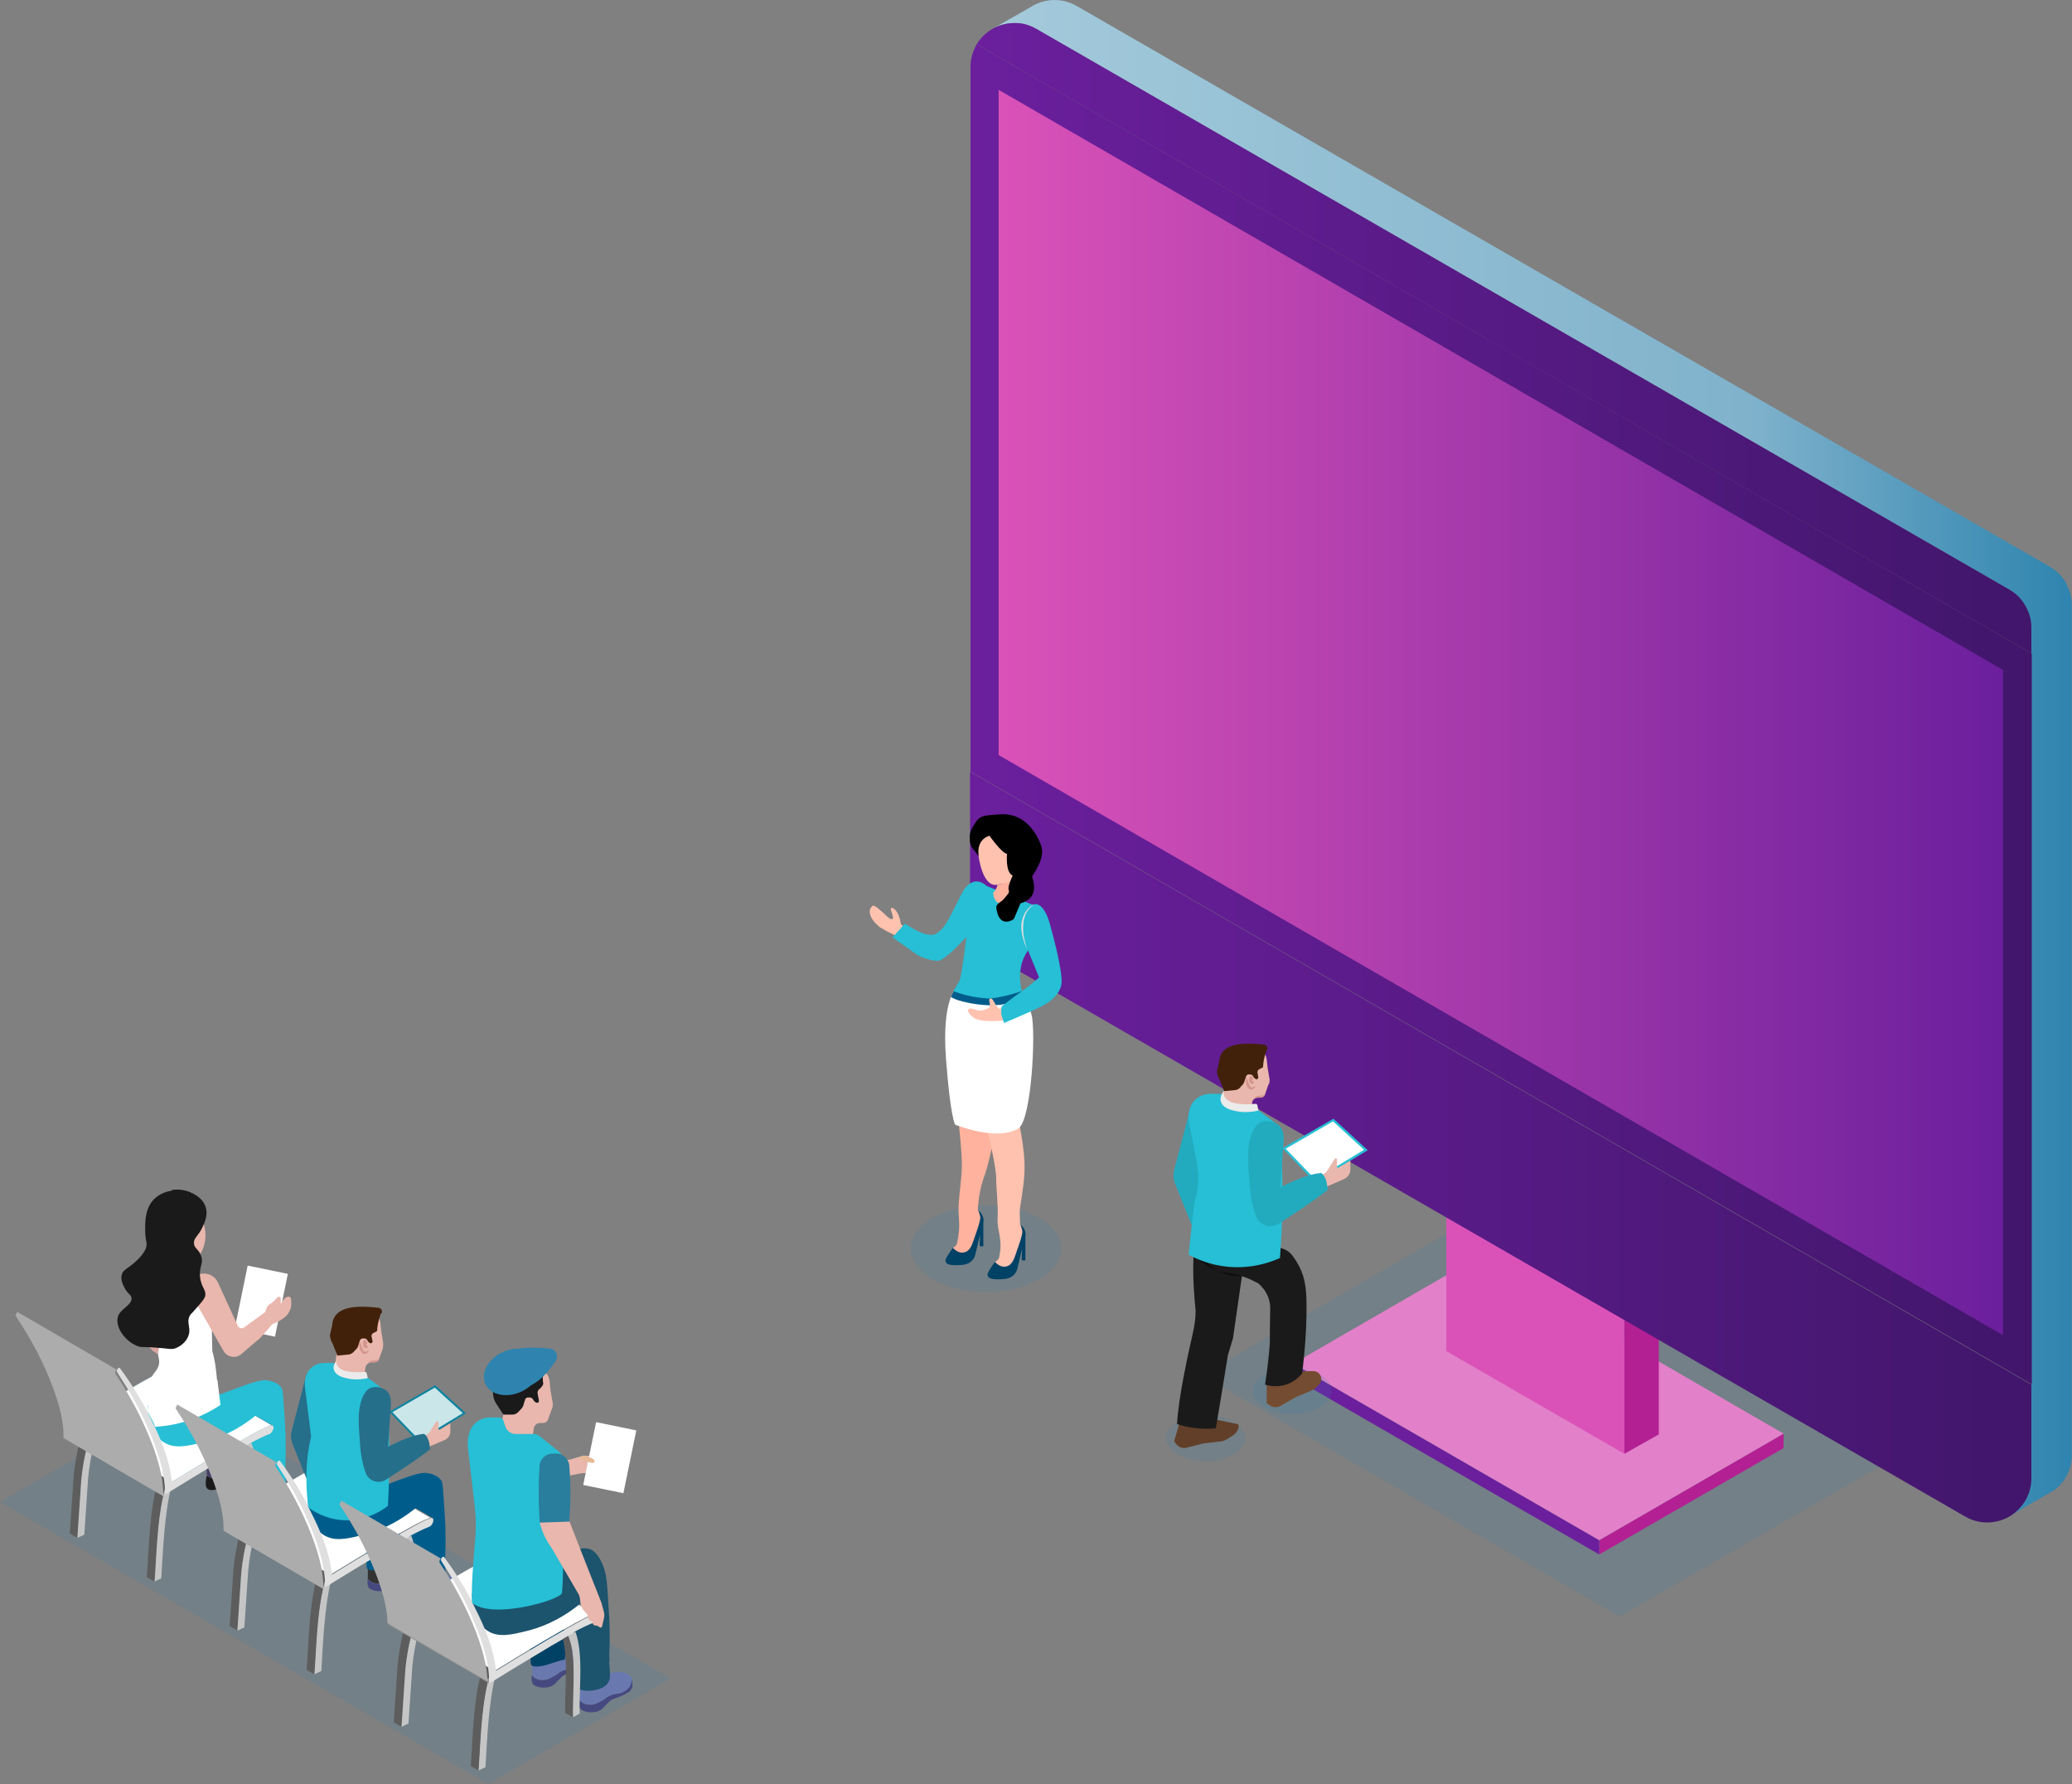 <?xml version="1.0" encoding="UTF-8"?>
<svg xmlns="http://www.w3.org/2000/svg" xmlns:xlink="http://www.w3.org/1999/xlink" viewBox="0 0 101.5 87.37">
  <rect x="0" y="0" width="101.5" height="87.37" fill="#808080" stroke="none"/>
  <defs>
    <style>
      .cls-1 {
        fill: #22abbf;
      }

      .cls-2 {
        fill: url(#linear-gradient-2);
      }

      .cls-3, .cls-4, .cls-5 {
        fill: #fff;
      }

      .cls-6 {
        fill: #c5c5c5;
      }

      .cls-7 {
        fill: #256f8b;
      }

      .cls-8 {
        fill: #d9a69f;
      }

      .cls-4, .cls-9, .cls-10, .cls-11, .cls-12, .cls-13, .cls-14, .cls-15 {
        fill-rule: evenodd;
      }

      .cls-5 {
        clip-rule: evenodd;
      }

      .cls-16 {
        fill: #b32094;
      }

      .cls-17 {
        isolation: isolate;
      }

      .cls-18 {
        fill: #6979b0;
      }

      .cls-19 {
        opacity: .49;
      }

      .cls-19, .cls-20 {
        mix-blend-mode: multiply;
      }

      .cls-9, .cls-21 {
        fill: #005d8b;
      }

      .cls-10, .cls-22 {
        fill: #004166;
      }

      .cls-23 {
        fill: #613f29;
      }

      .cls-24 {
        fill: #333;
      }

      .cls-25 {
        clip-path: url(#clippath-1);
      }

      .cls-26 {
        fill: #e4cd67;
      }

      .cls-27 {
        fill: #929292;
      }

      .cls-28 {
        fill: #297d9d;
      }

      .cls-29 {
        fill: #42210b;
      }

      .cls-30 {
        fill: #6b1f9d;
      }

      .cls-11 {
        fill: #ffc2af;
      }

      .cls-31 {
        fill: #1491bc;
      }

      .cls-32 {
        fill: #e9b7ad;
      }

      .cls-33 {
        fill: #46497f;
      }

      .cls-34 {
        fill: #0e849f;
      }

      .cls-35 {
        fill: #e5ba95;
      }

      .cls-36 {
        fill: #cbe6e9;
      }

      .cls-37 {
        fill: #1c536d;
      }

      .cls-38 {
        fill: #473f65;
      }

      .cls-39 {
        fill: url(#linear-gradient-5);
      }

      .cls-40, .cls-15 {
        fill: #26bfd5;
      }

      .cls-41 {
        fill: #5d5d5d;
      }

      .cls-42 {
        clip-path: url(#clippath);
      }

      .cls-20 {
        opacity: .15;
      }

      .cls-20, .cls-43 {
        fill: #2e84af;
      }

      .cls-44 {
        fill: #ebebeb;
      }

      .cls-12 {
        fill: #ffb29d;
      }

      .cls-45 {
        fill: #da52b8;
      }

      .cls-46 {
        fill: #e280c9;
      }

      .cls-47 {
        fill: #744c31;
      }

      .cls-48 {
        fill: url(#linear-gradient-3);
      }

      .cls-49 {
        fill: #1a1a1a;
      }

      .cls-50 {
        fill: url(#linear-gradient);
      }

      .cls-13, .cls-51 {
        fill: #dfdfdf;
      }

      .cls-52 {
        fill: #acacac;
      }

      .cls-53 {
        fill: url(#linear-gradient-4);
      }

      .cls-54 {
        fill: #d4958d;
      }
    </style>
    <clipPath id="clippath">
      <path class="cls-31" d="M8.47,66.96l4.9,2.85s-.04-.01-.07,0c-.04,0-.07,.02-.1,.03-.03,.01-.06,.02-.09,.03-.06,.02-.11,.05-.16,.07-.11,.05-.21,.11-.32,.16-.21,.11-.42,.23-.63,.35-.15,.08-.3,.17-.44,.25-.27,.16-.54,.31-.81,.47-.78,.46-1.55,.93-2.33,1.41l-4.9-2.85c.78-.48,1.55-.95,2.33-1.41,.27-.16,.54-.32,.81-.47,.15-.09,.3-.17,.44-.25,.21-.12,.42-.23,.63-.35,.11-.06,.21-.11,.32-.16,.05-.03,.11-.05,.16-.07,.03-.01,.06-.02,.09-.03,.03-.01,.06-.02,.1-.03,.03,0,.05,0,.07,0Z"/>
    </clipPath>
    <linearGradient id="linear-gradient" x1="-673.81" y1="37.14" x2="-621" y2="37.14" gradientTransform="translate(722.5)" gradientUnits="userSpaceOnUse">
      <stop offset="0" stop-color="#a4cadb"/>
      <stop offset=".62" stop-color="#84b5cd"/>
      <stop offset=".7" stop-color="#80b2cc"/>
      <stop offset="1" stop-color="#2e84af"/>
    </linearGradient>
    <linearGradient id="linear-gradient-2" x1="47.52" y1="56.17" x2="99.51" y2="56.17" gradientUnits="userSpaceOnUse">
      <stop offset="0" stop-color="#6b1f9d"/>
      <stop offset="1" stop-color="#41166b"/>
    </linearGradient>
    <linearGradient id="linear-gradient-3" y1="34.98" y2="34.98" xlink:href="#linear-gradient-2"/>
    <linearGradient id="linear-gradient-4" x1="48.92" y1="34.89" x2="98.12" y2="34.89" gradientUnits="userSpaceOnUse">
      <stop offset="0" stop-color="#da52b8"/>
      <stop offset="1" stop-color="#6b1f9d"/>
    </linearGradient>
    <linearGradient id="linear-gradient-5" x1="47.84" y1="16.57" y2="16.57" xlink:href="#linear-gradient-2"/>
    <clipPath id="clippath-1">
      <path class="cls-5" d="M49.96,48.32c-.98,.4-2.1,.44-3.09,.04,0,0-.75,.55-.53,3.48,.22,2.92,.45,3.24,.45,3.24,0,0,2.06,.84,3.1,.18,.65-.41,.86-4.78,.64-5.57-.16-.57-.56-1.37-.56-1.37h0Z"/>
    </clipPath>
  </defs>
  <g class="cls-17">
    <g id="Calque_2" data-name="Calque 2">
      <g id="Layer_20" data-name="Layer 20">
        <g id="people_sit" data-name="people sit">
          <polygon class="cls-20" points="23.91 87.37 0 73.56 8.95 68.4 32.86 82.2 23.91 87.37"/>
          <g>
            <rect class="cls-3" x="11.8" y="62.15" width="2.01" height="3.14" transform="translate(13.07 -1.27) rotate(11.6)"/>
            <g class="cls-17">
              <path class="cls-41" d="M4.89,68.5c-.04,.06-.08,.11-.13,.17-.04,.05-.08,.11-.11,.17-.04,.06-.07,.11-.1,.17-.03,.06-.07,.12-.1,.18,0,0,0,.02-.01,.03-.03,.05-.06,.11-.08,.17-.03,.07-.07,.14-.1,.21-.04,.08-.07,.16-.1,.25-.04,.1-.07,.2-.11,.3-.04,.12-.08,.25-.12,.38-.05,.17-.09,.35-.13,.53-.06,.28-.11,.57-.15,.87-.01,.11-.03,.23-.04,.34l-.19,2.83,.38,.22,.19-2.83c.01-.12,.03-.23,.04-.34,.04-.3,.09-.59,.15-.87,.04-.18,.08-.36,.13-.53,.04-.13,.08-.26,.12-.38,.03-.1,.07-.2,.11-.3,.03-.08,.07-.17,.1-.25,.03-.07,.06-.14,.1-.21,.03-.06,.05-.11,.08-.17,0,0,0-.02,.01-.03,.03-.06,.07-.12,.1-.18,.03-.05,.06-.1,.09-.15v-.73c-.04,.05-.08,.1-.13,.15Z"/>
              <path class="cls-6" d="M5.01,69.08c-.07,.11-.14,.23-.21,.36-.42,.8-.7,1.83-.82,3.05l-.19,2.83,.34-.16,.19-2.81c.11-1.08,.34-1.99,.69-2.69v-.57Z"/>
            </g>
            <path class="cls-49" d="M10.13,72.28c.29,.15,.56,.25,.77,.19,.32-.1,.6-.25,.85-.47,.04-.04,.07-.09,.07-.14,0-.11-.09-.17-.25-.21,.32-.11,.6-.15,.83-.07,.05,.02,.09,.05,.11,.09,.11,.23-.17,.43-.44,.62-.39,.29-.9,.49-1.46,.65-.38,.1-.5-.01-.53-.21,0-.06,0-.12,0-.19l.04-.25Z"/>
            <path class="cls-6" d="M7.56,77.46l.34-.16c.08-1.21,.14-3.2,.52-4.6l-.25-.14c-.49,1.56-.52,3.41-.62,4.9Z"/>
            <path class="cls-41" d="M7.19,77.24l.38,.22c.12-1.55,.12-3.49,.67-5.1l-.42-.09c-.52,1.58-.51,3.44-.63,4.97Z"/>
            <path class="cls-41" d="M11.57,69.79s.04,.02,.05,.03c-.02-.01-.04-.02-.05-.03Z"/>
            <path class="cls-38" d="M10.14,69.82h1.49c.13,.73,.28,1.27,.17,2.21-.51,.08-1.03,.39-1.5,.33-.09,0-.17-.07-.17-.16-.06-.86-.06-1.67,.01-2.38Z"/>
            <g class="cls-17">
              <g class="cls-17">
                <path class="cls-31" d="M8.47,66.96l4.9,2.85s-.04-.01-.07,0c-.04,0-.07,.02-.1,.03-.03,.01-.06,.02-.09,.03-.06,.02-.11,.05-.16,.07-.11,.05-.21,.11-.32,.16-.21,.11-.42,.23-.63,.35-.15,.08-.3,.17-.44,.25-.27,.16-.54,.31-.81,.47-.78,.46-1.55,.93-2.33,1.41l-4.9-2.85c.78-.48,1.55-.95,2.33-1.41,.27-.16,.54-.32,.81-.47,.15-.09,.3-.17,.44-.25,.21-.12,.42-.23,.63-.35,.11-.06,.21-.11,.32-.16,.05-.03,.11-.05,.16-.07,.03-.01,.06-.02,.09-.03,.03-.01,.06-.02,.1-.03,.03,0,.05,0,.07,0Z"/>
                <g class="cls-42">
                  <path class="cls-3" d="M5.85,68.32c.27-.16,.54-.32,.81-.47,.15-.09,.3-.17,.44-.25,.21-.12,.42-.23,.63-.35,.11-.06,.21-.11,.32-.16,.05-.03,.11-.05,.16-.07,0,0,0,0,0,0,.03-.01,.06-.02,.08-.03,.02,0,.04-.01,.05-.02,.01,0,.03,0,.05-.01,0,0,0,0,0,0,0,0,0,0,.01,0,0,0,0,0,.01,0,0,0,0,0,.01,0,0,0,0,0,0,0,0,0,0,0,0,0,0,0,0,0,0,0,0,0,0,0,0,0l4.9,2.85s0,0,0,0c0,0,0,0,0,0,0,0,0,0,0,0,0,0,0,0,0,0,0,0,0,0-.01,0,0,0,0,0-.01,0,0,0,0,0-.01,0,0,0,0,0,0,0-.02,0-.03,0-.05,.01-.02,0-.04,.01-.05,.02-.03,.01-.06,.02-.08,.03,0,0,0,0,0,0-.06,.02-.11,.05-.16,.07-.11,.05-.21,.11-.32,.16-.21,.11-.42,.23-.63,.35-.15,.08-.3,.17-.44,.25-.27,.16-.54,.31-.81,.47-.78,.46-1.55,.93-2.33,1.41l-4.9-2.85c.78-.48,1.55-.95,2.33-1.41Z"/>
                </g>
              </g>
              <path class="cls-52" d="M.82,64.31s0-.02,0-.03c0,0,0,0,0,0,0,0,0,0,0-.01,0,0,0,0,0,0,0,0,0,0,0,0,0,0,0,0,0,0,0,0,0,0,0,0,0,0,0,0,0,0,0,0,0,0,0,0,0,0,0,0,0,0,0,0,0,0,0,0,0,0,0,0,0,0,0,0,0,0,0,0,0,0,0,0,0,0,0,0,0,0,0,0,0,0,0,0,0,0,0,0,0,0,0,0,0,0,0,0,0,0,0,0,0,0,0,0,0,0,0,0,0,0,0,0,0,0,0,0,0,0,0,0,0,0,0,0,0,0,0,0,0,0,0,0,0,0,0,0,0,0,0,0,0,0,.02-.01,.02-.02,0,0,0,0,.01,0,0,0,0,0,0,0,0,0,0,0,0,0,0,0,0,0,0,0,0,0,0,0,0,0,0,0,0,0,0,0,0,0,0,0,0,0,0,0,0,0,0,0,0,0,0,0,0,0,0,0,0,0,0,0,0,0,0,0,0,0,0,0,0,0,0,0,0,0,0,0,0,0,0,0,0,0,0,0,0,0,0,0,0,0,0,0,0,0,0,0l4.9,2.85s0,0-.01,0c0,0,0,0,0,0,0,0,0,0-.01,0,0,0,0,0,0,0,0,0,0,0-.01,0,0,0,0,0,0,0,0,0,0,0-.01,0,0,0-.02,.01-.02,.02,0,0-.01,0-.02,.02,0,0,0,.01-.01,.02,0,0,0,0,0,0,0,0,0,.01-.01,.02,0,0,0,0,0,0,0,0,0,.01,0,.02,0,0,0,0,0,0,0,0,0,.01,0,.02,0,0,0,0,0,0,0,0,0,0,0,.01,0,0,0,.02,0,.03,0,0,0,0,0,0,0,0,0,.02,0,.02,.28,.4,.53,.83,.78,1.27,.25,.44,.48,.9,.69,1.37,.21,.47,.41,.97,.57,1.49,.08,.26,.15,.53,.21,.81,.05,.28,.09,.57,.1,.87v.19s-4.89-2.85-4.89-2.85v-.19c0-.3-.05-.59-.1-.87-.05-.28-.13-.55-.21-.81-.16-.52-.36-1.01-.57-1.49-.21-.47-.44-.93-.69-1.37-.25-.44-.51-.86-.78-1.27,0,0,0-.01,0-.02,0,0,0,0,0,0Z"/>
              <path class="cls-51" d="M5.8,67s.06-.02,.07,0c.29,.39,.57,.8,.83,1.23,.26,.43,.51,.87,.74,1.33,.23,.46,.44,.95,.62,1.47,.09,.26,.17,.53,.24,.82,.05,.23,.09,.47,.12,.73,.78-.48,1.55-.95,2.33-1.41,.27-.16,.54-.32,.81-.47,.15-.09,.3-.17,.44-.25,.21-.12,.42-.23,.63-.35,.11-.06,.21-.11,.32-.16,.05-.03,.11-.05,.16-.07,.03-.01,.06-.02,.09-.03,.03-.01,.06-.02,.1-.03,.09-.02,.14,.07,.11,.19-.02,.1-.09,.19-.17,.23-.02,0-.03,.02-.05,.02-.02,0-.04,0-.06,.02-.02,0-.04,.02-.07,.03-.05,.02-.1,.04-.15,.07-.1,.05-.2,.1-.3,.15-.2,.11-.41,.22-.62,.34-.15,.08-.29,.17-.44,.25-.27,.15-.54,.31-.8,.47-.83,.49-1.66,1-2.49,1.51l-.18,.1v-.19c0-.3-.05-.59-.1-.87-.05-.28-.13-.55-.21-.81-.16-.52-.36-1.01-.57-1.49-.21-.47-.44-.93-.69-1.37-.25-.44-.51-.86-.78-1.27-.02-.03,0-.1,.03-.15,.01-.02,.03-.03,.04-.03Z"/>
            </g>
            <g>
              <path class="cls-18" d="M15.02,73.29c-.08,.17-.23,.26-.3,.3-.27,.17-.43,.07-.77,.24-.15,.08-.11,.09-.32,.21-.21,.12-.36,.19-.55,.2-.08,0-.26,0-.43-.11-.05-.04-.1-.08-.13-.12,0,0,0,0,0-.01v-.7c.03-.12,.17-.18,.28-.11,.03,.02,.06,.05,.09,.09,.12,.13,.26,.2,.41,.2,.25-.03,.41-.24,.52-.58,.02-.08,.09-.16,.17-.19,.21-.09,.45-.1,.72-.04,.14,.03,.27,.11,.34,.24,.01,.02,.02,.05,.03,.07,0,.1,0,.21-.06,.31Z"/>
              <path class="cls-33" d="M15.11,73.25c0,.17-.1,.32-.24,.4-.22,.14-.54,.25-.7,.31-.07,.02-.13,.06-.19,.11-.08,.08-.2,.2-.29,.3-.11,.13-.26,.2-.43,.23-.25,.03-.47,0-.67-.12-.09-.11-.12-.27-.09-.47,.03,.04,.08,.08,.13,.12,.17,.12,.35,.11,.43,.11,.2,0,.34-.08,.55-.2,.21-.11,.17-.13,.32-.21,.34-.18,.5-.07,.77-.24,.07-.04,.22-.13,.3-.3,.05-.1,.07-.21,.06-.31,.03,.08,.04,.17,.03,.27Z"/>
            </g>
            <path class="cls-40" d="M13.99,72.12c-.04-.7,.03-.42,0-1.68,0-.13,0-.24-.01-.36-.02-.52-.04-.66-.07-1.14-.05-.87-.08-.91-.12-.97-.21-.3-.6-.35-.7-.37-.18-.02-.35,0-.83,.15-.7,.23-1.5,.58-1.9,.66-.16,.03-.33,.05-.33,.05-.22,.02-.33,0-1.11,.1,0,0-.32,.04-1.67,.26,0,.05,0,.21,.02,.43,.15,.3,.42,.83,.6,1.27,.04,.04,.09,.07,.13,.1,.55,.36,1.18,.2,1.92,.02,.59-.14,1.56-.47,2.61-1.32l.62,.36,.2,.12c.12,.09,0,.36-.14,.43-.33,.13-.61,.27-.91,.43-.29,.16-.02,.68-.04,1.03-.03,.57-.07,1.12-.12,1.66,.15,.08,.54,.27,1.03,.2,.17-.03,.53-.08,.73-.35,.18-.25,.1-.5,.07-1.08Z"/>
            <g>
              <path class="cls-6" d="M12.32,70.66l-.36,.21c.14,.31,.24,.73,.25,1.27l-.02,2.72,.34-.19c-.06-.94,.21-2.87-.21-4Z"/>
              <path class="cls-41" d="M11.94,70.87l-.25,.15c.29,1.12,.07,2.81,.12,3.62l.38,.22c-.06-.91,.22-2.91-.24-3.99Z"/>
            </g>
            <g>
              <path class="cls-8" d="M7.13,65.04c-.01,.06-.11,.69,.33,1.09,.33,.3,.92,.43,1.12,.18,.18-.23-.06-.68-.08-.73-.46-.18-.91-.36-1.37-.54Z"/>
              <path class="cls-26" d="M10.51,66.98c-.33,.08-.67,.13-1,.13-.02,0-.05,0-.07,0-.47,0-.94-.1-1.38-.27,.01-.02,.02-.04,.03-.06,.03-.05,.04-.11,.05-.17,0-.06,0-.11,0-.17,.34,.14,.79,.26,1.31,.27,.33,0,.67-.03,.99-.12,.01,.07,.02,.14,.04,.21l.04,.17Z"/>
              <path class="cls-32" d="M9.85,59.63c.07,.14,.29,.58,.19,1.17-.11,.63-.51,1-.63,1.09-.34-.32-.69-.65-1.03-.97,.1-.41,.21-.82,.31-1.23l1.15-.06Z"/>
              <path class="cls-3" d="M10.63,67.58c-.02-.24-.05-.5-.09-.79-.04-.23-.09-.44-.14-.63l-.04-1.86-.99-1.32-1.7,1.13c.4,1.05,.37,1.49,.24,1.7-.03,.06-.15,.21-.16,.43-.02,.2,.05,.28,.05,.45,0,.27-.17,.46-.25,.56-.18,.23-.34,.68-.29,1.58-.03,.22,0,.36,.05,.46,.04,.1,.09,.15,.17,.31,.06,.11,.1,.21,.12,.28,.43-.03,1.01-.1,1.66-.32,.66-.22,1.17-.51,1.54-.75-.05-.41-.1-.82-.15-1.23Z"/>
              <path class="cls-32" d="M9.57,63.75l1.38,2.41c.18,.32,.61,.39,.88,.15,.37-.32,.8-.69,.84-.71,.07-.04,.66-.74,.66-.74,.24-.1,.45-.21,.61-.34,.25-.2,.37-.52,.32-.84v-.07c-.02-.06-.06-.1-.12-.11-.13,0-.26,.13-.39,.35v-.24c.02-.09-.1-.14-.16-.07l-.21,.22-.16,.11c-.1,.06-.16,.16-.19,.27l-.03,.11-1.04,.76c-.11,.08-.26,.04-.31-.08l-.98-2.13c-.14-.3-.47-.47-.79-.42l-.93,.16,.63,1.18Z"/>
              <path class="cls-49" d="M8.43,58.31c-.14,.02-.61,.1-.94,.48-.37,.43-.38,1-.38,1.45,0,.58,.14,.63,.03,.91-.17,.41-.66,.78-.81,.89-.18,.13-.29,.19-.35,.34-.1,.25,.04,.54,.11,.67,.17,.34,.32,.33,.35,.51,.05,.36-.57,.54-.67,.94-.14,.54,.44,1.28,1.05,1.45,.12,.04,.07,0,.69,.04,.78,.05,.87,.12,1.09,.04,.26-.1,.56-.34,.65-.67,.1-.37-.13-.6,.05-.93,.05-.09,.06-.06,.27-.31,.28-.32,.42-.47,.47-.61,.1-.33-.18-.42-.24-.97-.06-.53,.19-.64,.05-1.04-.12-.34-.34-.35-.35-.62-.01-.26,.2-.33,.4-.74,.1-.21,.31-.62,.17-1.04-.14-.43-.57-.63-.73-.7-.07-.03-.44-.2-.93-.12Z"/>
            </g>
          </g>
          <g>
            <g>
              <g class="cls-17">
                <path class="cls-41" d="M12.72,73.04c-.04,.06-.08,.11-.13,.17-.04,.05-.08,.11-.11,.17-.04,.06-.07,.11-.1,.17-.03,.06-.07,.12-.1,.18,0,0,0,.02-.01,.03-.03,.05-.06,.11-.08,.17-.03,.07-.07,.14-.1,.21-.04,.08-.07,.16-.1,.25-.04,.1-.07,.2-.11,.3-.04,.12-.08,.25-.12,.38-.05,.17-.09,.35-.13,.53-.06,.28-.11,.57-.15,.87-.01,.11-.03,.23-.04,.34l-.19,2.83,.38,.22,.19-2.83c.01-.12,.03-.23,.04-.34,.04-.3,.09-.59,.15-.87,.04-.18,.08-.36,.13-.53,.04-.13,.08-.26,.12-.38,.03-.1,.07-.2,.11-.3,.03-.08,.07-.17,.1-.25,.03-.07,.06-.14,.1-.21,.03-.06,.05-.11,.08-.17,0,0,0-.02,.01-.03,.03-.06,.07-.12,.1-.18,.03-.05,.06-.1,.09-.15v-.73c-.04,.05-.08,.1-.13,.15Z"/>
                <path class="cls-6" d="M12.85,73.62c-.07,.11-.14,.23-.21,.36-.42,.8-.7,1.83-.82,3.05l-.19,2.83,.34-.16,.19-2.81c.11-1.08,.34-1.99,.69-2.69v-.57Z"/>
              </g>
              <path class="cls-6" d="M15.4,82l.34-.16c.08-1.21,.14-3.2,.52-4.6l-.25-.14c-.49,1.56-.52,3.41-.62,4.9Z"/>
              <path class="cls-41" d="M15.02,81.78l.38,.22c.12-1.55,.12-3.49,.67-5.1l-.42-.09c-.52,1.58-.51,3.44-.63,4.97Z"/>
              <path class="cls-41" d="M19.41,74.33s.04,.02,.05,.03c-.02-.01-.04-.02-.05-.03Z"/>
              <g>
                <path class="cls-24" d="M20.52,76.61c-.08,.17-.23,.26-.3,.3-.27,.17-.43,.07-.77,.24-.15,.08-.11,.09-.32,.21-.21,.12-.36,.19-.55,.2-.08,0-.26,0-.43-.11-.05-.04-.1-.08-.13-.12,0,0,0,0,0-.01v-.7c.03-.12,.17-.18,.28-.11,.03,.02,.06,.05,.09,.09,.12,.13,.26,.2,.41,.2,.25-.03,.41-.24,.52-.58,.02-.08,.09-.16,.17-.19,.21-.09,.45-.1,.72-.04,.14,.03,.27,.11,.34,.24,.01,.02,.02,.05,.03,.07,0,.1,0,.21-.06,.31Z"/>
                <path class="cls-33" d="M20.62,76.57c0,.17-.1,.32-.24,.4-.22,.14-.54,.25-.7,.31-.07,.02-.13,.06-.19,.11-.08,.08-.2,.2-.29,.3-.11,.13-.26,.2-.43,.23-.25,.03-.47,0-.67-.12-.09-.11-.12-.27-.09-.47,.03,.04,.08,.08,.13,.12,.17,.12,.35,.11,.43,.11,.2,0,.34-.08,.55-.2,.21-.11,.17-.13,.32-.21,.34-.18,.5-.07,.77-.24,.07-.04,.22-.13,.3-.3,.05-.1,.07-.21,.06-.31,.03,.08,.04,.17,.03,.27Z"/>
              </g>
              <path class="cls-21" d="M17.97,74.36h1.49c.13,.73,.28,1.27,.17,2.21-.51,.08-1.03,.39-1.5,.33-.09,0-.17-.07-.17-.16-.06-.86-.06-1.67,.01-2.38Z"/>
              <g class="cls-17">
                <path class="cls-3" d="M11.35,74.27c.39-.24,.78-.48,1.16-.71s.78-.47,1.16-.7c.27-.16,.54-.32,.81-.47,.15-.09,.3-.17,.44-.25,.21-.12,.42-.23,.63-.35,.11-.06,.21-.11,.32-.16,.05-.03,.11-.05,.16-.07h0s.01,0,.02,0c0,0,.01,0,.02,0,.01,0,.03-.01,.04-.02,.02,0,.03-.01,.05-.02,0,0,0,0,0,0,.01,0,.03,0,.05-.01,0,0,0,0,0,0,0,0,0,0,.01,0,0,0,0,0,.01,0,0,0,0,0,0,0,0,0,0,0,0,0,0,0,0,0,0,0,0,0,0,0,0,0,0,0,0,0,0,0,0,0,0,0,0,0,0,0,0,0,0,0l4.9,2.85s-.02,0-.03-.01c0,0,0,0,0,0-.01,0-.02,0-.04,0-.02,0-.03,0-.05,.01-.02,0-.04,.01-.05,.02-.02,0-.03,.01-.04,.02,0,0-.01,0-.02,0,0,0-.02,0-.03,.01-.06,.02-.11,.05-.16,.07-.11,.05-.21,.11-.32,.16-.21,.11-.42,.23-.63,.35-.15,.08-.3,.17-.44,.25-.27,.16-.54,.31-.81,.47-.78,.46-1.55,.93-2.33,1.41l-4.9-2.85h0Z"/>
                <path class="cls-52" d="M8.66,68.85s0-.02,0-.03c0,0,0,0,0,0,0,0,0,0,0-.01,0,0,0,0,0,0,0,0,0,0,0,0,0,0,0,0,0,0,0,0,0,0,0,0,0,0,0,0,0,0,0,0,0,0,0,0,0,0,0,0,0,0,0,0,0,0,0,0,0,0,0,0,0,0,0,0,0,0,0,0,0,0,0,0,0,0,0,0,0,0,0,0,0,0,0,0,0,0,0,0,0,0,0,0,0,0,0,0,0,0,0,0,0,0,0,0,0,0,0,0,0,0,0,0,0,0,0,0,0,0,0,0,0,0,0,0,0,0,0,0,0,0,0,0,0,0,0,0,0,0,0,0,0,0,.02-.01,.02-.02,0,0,0,0,.01,0,0,0,0,0,0,0,0,0,0,0,0,0,0,0,0,0,0,0,0,0,0,0,0,0,0,0,0,0,0,0,0,0,0,0,0,0,0,0,0,0,0,0,0,0,0,0,0,0,0,0,0,0,0,0,0,0,0,0,0,0,0,0,0,0,0,0,0,0,0,0,0,0,0,0,0,0,0,0,0,0,0,0,0,0,0,0,0,0,0,0l4.9,2.85s0,0,0,0h0s0,0-.01,0c0,0,0,0,0,0,0,0,0,0-.01,0,0,0,0,0,0,0,0,0,0,0-.01,0,0,0,0,0,0,0,0,0,0,0-.01,0,0,0-.02,.01-.02,.02,0,0-.01,0-.02,.02,0,0,0,.01-.01,.02,0,0,0,0,0,0,0,0,0,.01-.01,.02,0,0,0,0,0,0,0,0,0,.01,0,.02,0,0,0,0,0,0,0,0,0,.01,0,.02,0,0,0,0,0,0,0,0,0,0,0,.01,0,0,0,.02,0,.03,0,0,0,0,0,0,0,0,0,.02,0,.02,.28,.4,.53,.83,.78,1.27,.25,.44,.48,.9,.69,1.37,.21,.47,.41,.97,.57,1.49,.08,.26,.15,.53,.21,.81,.05,.28,.09,.57,.1,.87v.19s-4.89-2.85-4.89-2.85v-.19c0-.3-.05-.59-.1-.87-.05-.28-.13-.55-.21-.81-.16-.52-.36-1.01-.57-1.49-.21-.47-.44-.93-.69-1.37-.25-.44-.51-.86-.78-1.27,0,0,0-.01,0-.02,0,0,0,0,0,0Z"/>
                <path class="cls-51" d="M13.64,71.54s.06-.02,.07,0c.29,.39,.57,.8,.83,1.23,.26,.43,.51,.87,.74,1.33,.23,.46,.44,.95,.62,1.47,.09,.26,.17,.53,.24,.82,.05,.23,.09,.47,.12,.73,.78-.48,1.55-.95,2.33-1.41,.27-.16,.54-.32,.81-.47,.15-.09,.3-.17,.44-.25,.21-.12,.42-.23,.63-.35,.11-.06,.21-.11,.32-.16,.05-.03,.11-.05,.16-.07,.03-.01,.06-.02,.09-.03,.03-.01,.06-.02,.1-.03,.09-.02,.14,.07,.11,.19-.02,.1-.09,.19-.17,.23-.02,0-.03,.02-.05,.02-.02,0-.04,0-.06,.02-.02,0-.04,.02-.07,.03-.05,.02-.1,.04-.15,.07-.1,.05-.2,.1-.3,.15-.2,.11-.41,.22-.62,.34-.15,.08-.29,.17-.44,.25-.27,.15-.54,.31-.8,.47-.83,.49-1.66,1-2.49,1.51l-.18,.1v-.19c0-.3-.05-.59-.1-.87-.05-.28-.13-.55-.21-.81-.16-.52-.36-1.01-.57-1.49-.21-.47-.44-.93-.69-1.37-.25-.44-.51-.86-.78-1.27-.02-.03,0-.1,.03-.15,.01-.02,.03-.03,.04-.03Z"/>
              </g>
              <g>
                <path class="cls-18" d="M22.85,77.83c-.08,.17-.23,.26-.3,.3-.27,.17-.43,.07-.77,.24-.15,.08-.11,.09-.32,.21-.21,.12-.36,.19-.55,.2-.08,0-.26,0-.43-.11-.05-.04-.1-.08-.13-.12,0,0,0,0,0-.01v-.7c.03-.12,.17-.18,.28-.11,.03,.02,.06,.05,.09,.09,.12,.13,.26,.2,.41,.2,.25-.03,.41-.24,.52-.58,.02-.08,.09-.16,.17-.19,.21-.09,.45-.1,.72-.04,.14,.03,.27,.11,.34,.24,.01,.02,.02,.05,.03,.07,0,.1,0,.21-.06,.31Z"/>
                <path class="cls-33" d="M22.95,77.79c0,.17-.1,.32-.24,.4-.22,.14-.54,.25-.7,.31-.07,.02-.13,.06-.19,.11-.08,.08-.2,.2-.29,.3-.11,.13-.26,.2-.43,.23-.25,.03-.47,0-.67-.12-.09-.11-.12-.27-.09-.47,.03,.04,.08,.08,.13,.12,.17,.12,.35,.11,.43,.11,.2,0,.34-.08,.55-.2,.21-.11,.17-.13,.32-.21,.34-.18,.5-.07,.77-.24,.07-.04,.22-.13,.3-.3,.05-.1,.07-.21,.06-.31,.03,.08,.04,.17,.03,.27Z"/>
              </g>
              <path class="cls-21" d="M21.82,76.66c-.04-.7,.03-.42,0-1.68,0-.13,0-.24-.01-.36-.02-.52-.04-.66-.07-1.14-.05-.87-.08-.91-.12-.97-.21-.3-.6-.35-.7-.37-.18-.02-.35,0-.83,.15-.7,.23-1.5,.58-1.9,.66-.16,.03-.33,.05-.33,.05-.22,.02-.33,0-1.11,.1,0,0-.32,.04-1.67,.26,0,.05,0,.21,.02,.43,.15,.3,.42,.83,.6,1.27,.04,.04,.09,.07,.13,.1,.55,.36,1.18,.2,1.92,.02,.59-.14,1.56-.47,2.61-1.32l.62,.36,.2,.12c.12,.09,0,.36-.14,.43-.33,.13-.61,.27-.91,.43-.29,.16-.02,.68-.04,1.03-.03,.57-.07,1.12-.12,1.66,.15,.08,.54,.27,1.03,.2,.17-.03,.53-.08,.73-.35,.18-.25,.1-.5,.07-1.08Z"/>
              <g>
                <path class="cls-6" d="M20.15,75.2l-.36,.21c.14,.31,.24,.73,.25,1.27l-.02,2.72,.34-.19c-.06-.94,.21-2.87-.21-4Z"/>
                <path class="cls-41" d="M19.78,75.41l-.25,.15c.29,1.12,.07,2.81,.12,3.62l.38,.22c-.06-.91,.22-2.91-.24-3.99Z"/>
              </g>
            </g>
            <g>
              <path class="cls-7" d="M15.51,70.82l.73,2.22c-.09,.27-.35,.43-.79,.45l-1.12-2.77c-.08-.21-.1-.44-.04-.65l.7-2.68c.08-.29,.47-.54,.74-.43l.59,.25-.83,3.04c-.05,.19-.05,.4,.01,.58Z"/>
              <path class="cls-40" d="M19,73.75c.04-.68,.07-1.38,.07-2.11,.01-1.22-.03-2.38-.11-3.46l-.92-.69c-.07-.05-.16-.08-.25-.08h-.78c-.21,0-.4-.13-.46-.31l-.08-.22c-.03-.08-.11-.13-.2-.13h-.37c-.34,0-.65,.16-.82,.44-.12,.21-.17,.46-.14,.76l.3,2.4c-.12,.51-.22,1.15-.23,1.88-.01,.61,.03,1.15,.1,1.6,.24,.18,.84,.57,1.7,.62,1.17,.07,1.98-.54,2.19-.7Z"/>
              <g>
                <path class="cls-32" d="M18.76,66.03l-.19,.52v.02c-.04,.09-.13,.15-.23,.15h-.14c-.09,0-.16,.04-.22,.1-.04,.04-.07,.1-.08,.16l-.05,.33v.14c-.55,.05-1.04-.05-1.44-.34l.04-.45v-.12s.03-.14,.03-.14l.34-1.91,1.61-.13,.1,.14s.02,.03,.03,.05c.04,.07,.06,.14,.07,.21l.05,.46,.09,.54c.01,.09,0,.18-.02,.26Z"/>
                <path class="cls-54" d="M18.58,66.55v.02c-.04,.09-.13,.15-.23,.15h-.14c-.09,0-.16,.04-.22,.1,.02-.05,.05-.09,.1-.13,.11-.08,.22-.03,.36-.08,.04-.01,.08-.03,.12-.06Z"/>
                <path class="cls-29" d="M18.67,64.31c-.13,.3-.19,.66-.2,.88l-.19,.1c-.06,.03-.09,.1-.08,.16l.05,.24v.03s-.05,.08-.09,.07h0c-.06-.02-.11-.06-.14-.11l-.03-.05c-.03-.05-.09-.08-.16-.08h-.06c-.06,0-.12,.04-.14,.1l-.09,.28s-.03,.08-.06,.11l-.16,.17c-.07,.08-.18,.13-.28,.13l-.51,.05-.23-.57h0c-.08-.13-.13-.28-.14-.43l.11-.47c.04-.82,.86-1.04,2.28-.87,.12,.01,.2,.15,.15,.26Z"/>
                <g>
                  <path class="cls-54" d="M17.63,65.69c.03,.08,.05,.15,.07,.22,.02,.07,.05,.13,.08,.19,.02,.03,.03,.06,.05,.08,0,0,.01,.01,.02,.02,0,0,.02,0,.03,0,.02,0,.06,0,.09-.02,.03-.01,.06-.04,.1-.06,0,.04-.03,.08-.05,.11-.03,.03-.06,.06-.11,.08-.03,0-.05,.01-.08,0-.03,0-.06-.02-.08-.04-.04-.04-.06-.07-.08-.11-.04-.07-.06-.16-.07-.24,0-.08,0-.16,.04-.24Z"/>
                  <path class="cls-54" d="M17.84,65.64c-.07,.03-.06,.17-.06,.19,0,.03,0,.12,.08,.17,.01,0,.04,.03,.09,.03,0,0,.05,0,.06-.04,.01-.03-.01-.09-.04-.1-.01,0-.02,0-.03-.02,0,0,0-.02,0-.03,.01-.02,.04-.01,.05-.03,0-.02,0-.04-.02-.09-.02-.04-.02-.06-.04-.07-.02-.02-.06-.02-.08-.01Z"/>
                </g>
              </g>
              <g>
                <g>
                  <polygon class="cls-34" points="19.07 69.14 21.32 67.84 22.83 69.22 20.5 70.63 19.07 69.14"/>
                  <polygon class="cls-36" points="19.22 69.16 21.3 67.96 22.67 69.21 20.52 70.51 19.22 69.16"/>
                </g>
                <path class="cls-32" d="M20.73,70.37l.07-.03c.11-.05,.19-.13,.26-.23l.31-.49h0s.1-.03,.11,.03h0c0,.07,0,.15-.01,.22v.09s.03,.08,.07,.06l.52-.31v.4c0,.18-.11,.34-.27,.41l-.91,.39-.15-.54Z"/>
                <path class="cls-7" d="M20.77,70.22c.21,.14,.27,.43,.3,.76-.52,.41-1.3,.93-2.15,1.48-.37,.24-.86,.08-1.01-.33-.13-.36-.2-.73-.25-1.11-.06-.96-.23-1.97,.16-2.71l.1-.15c.19-.28,.61-.29,.91-.12,.18,.1,.29,.29,.31,.49h0c.01,.13,.02,.26,0,.39l-.13,1.93c.63-.31,1.24-.58,1.77-.63Z"/>
              </g>
              <path class="cls-44" d="M16.5,66.62c-.07,.2,.07,.38,.33,.5,.31,.09,.67,.1,1.05,.07,.04,0,.07,.02,.08,.06l.06,.24c-.46,.11-.89,.08-1.29-.06-.2-.08-.32-.19-.37-.33-.03-.08-.03-.16,0-.24,.03-.08,.07-.19,.14-.23Z"/>
            </g>
          </g>
          <g>
            <g>
              <g class="cls-17">
                <path class="cls-41" d="M20.76,77.75c-.04,.06-.08,.11-.13,.17-.04,.05-.08,.11-.11,.17-.04,.06-.07,.11-.1,.17-.03,.06-.07,.12-.1,.18,0,0,0,.02-.01,.03-.03,.05-.06,.11-.08,.17-.03,.07-.07,.14-.1,.21-.04,.08-.07,.16-.1,.25-.04,.1-.07,.2-.11,.3-.04,.12-.08,.25-.12,.38-.05,.17-.09,.35-.13,.53-.06,.28-.11,.57-.15,.87-.01,.11-.03,.23-.04,.34l-.19,2.83,.38,.22,.19-2.83c.01-.12,.03-.23,.04-.34,.04-.3,.09-.59,.15-.87,.04-.18,.08-.36,.13-.53,.04-.13,.08-.26,.12-.38,.03-.1,.07-.2,.11-.3,.03-.08,.07-.17,.1-.25,.03-.07,.06-.14,.1-.21,.03-.06,.05-.11,.08-.17,0,0,0-.02,.01-.03,.03-.06,.07-.12,.1-.18,.03-.05,.06-.1,.09-.15v-.73c-.04,.05-.08,.1-.13,.15Z"/>
                <path class="cls-6" d="M20.89,78.33c-.07,.11-.14,.23-.21,.36-.42,.8-.7,1.83-.82,3.05l-.19,2.83,.34-.16,.19-2.81c.11-1.08,.34-1.99,.69-2.69v-.57Z"/>
              </g>
              <path class="cls-6" d="M23.44,86.71l.34-.16c.08-1.21,.14-3.2,.52-4.6l-.25-.14c-.49,1.56-.52,3.41-.62,4.9Z"/>
              <path class="cls-41" d="M23.06,86.49l.38,.22c.12-1.55,.12-3.49,.67-5.1l-.42-.09c-.52,1.58-.51,3.44-.63,4.97Z"/>
              <path class="cls-41" d="M27.45,79.04s.04,.02,.05,.03c-.02-.01-.04-.02-.05-.03Z"/>
              <g>
                <path class="cls-18" d="M28.57,81.32c-.08,.17-.23,.26-.3,.3-.27,.17-.43,.07-.77,.24-.15,.08-.11,.09-.32,.21-.21,.12-.36,.19-.55,.2-.08,0-.26,0-.43-.11-.05-.04-.1-.08-.13-.12,0,0,0,0,0-.01v-.7c.03-.12,.17-.18,.28-.11,.03,.02,.06,.05,.09,.09,.12,.13,.26,.2,.41,.2,.25-.03,.41-.24,.52-.58,.02-.08,.09-.16,.17-.19,.21-.09,.45-.1,.72-.04,.14,.03,.27,.11,.34,.24,.01,.02,.02,.05,.03,.07,0,.1,0,.21-.06,.31Z"/>
                <path class="cls-33" d="M28.66,81.29c0,.17-.1,.32-.24,.4-.22,.14-.54,.25-.7,.31-.07,.02-.13,.06-.19,.11-.08,.08-.2,.2-.29,.3-.11,.13-.26,.2-.43,.23-.25,.03-.47,0-.67-.12-.09-.11-.12-.27-.09-.47,.03,.04,.08,.08,.13,.12,.17,.12,.35,.11,.43,.11,.2,0,.34-.08,.55-.2,.21-.11,.17-.13,.32-.21,.34-.18,.5-.07,.77-.24,.07-.04,.22-.13,.3-.3,.05-.1,.07-.21,.06-.31,.03,.08,.04,.17,.03,.27Z"/>
              </g>
              <path class="cls-22" d="M26.01,79.07h1.49c.13,.73,.28,1.27,.17,2.21-.51,.08-1.03,.39-1.5,.33-.09,0-.17-.07-.17-.16-.06-.86-.06-1.67,.01-2.38Z"/>
              <g class="cls-17">
                <path class="cls-3" d="M19.39,78.98c.39-.24,.78-.48,1.16-.71,.39-.24,.78-.47,1.16-.7,.27-.16,.54-.32,.81-.47,.15-.09,.3-.17,.44-.25,.21-.12,.42-.23,.63-.35,.11-.06,.21-.11,.32-.16,.05-.03,.11-.05,.16-.07,0,0,0,0,0,0,0,0,.02,0,.02,0,0,0,.01,0,.02,0,.01,0,.03-.01,.04-.02,.02,0,.03-.01,.05-.02,0,0,0,0,0,0,.01,0,.03,0,.05-.01,0,0,0,0,0,0,0,0,0,0,.01,0,0,0,0,0,.01,0,0,0,0,0,0,0,0,0,0,0,0,0,0,0,0,0,0,0,0,0,0,0,0,0,0,0,0,0,0,0,0,0,0,0,0,0,0,0,0,0,0,0l4.9,2.85s-.02,0-.03-.01c0,0,0,0,0,0-.01,0-.02,0-.04,0-.02,0-.03,0-.05,.01-.02,0-.04,.01-.05,.02-.02,0-.03,.01-.04,.02,0,0-.01,0-.02,0,0,0-.02,0-.03,.01-.06,.02-.11,.05-.16,.07-.11,.05-.21,.11-.32,.16-.21,.11-.42,.23-.63,.35-.15,.08-.3,.17-.44,.25-.27,.16-.54,.31-.81,.47-.78,.46-1.55,.93-2.33,1.41l-4.9-2.85h0Z"/>
                <polygon class="cls-27" points="23.95 82.43 19.06 79.59 19.06 79.39 23.95 82.24 23.95 82.43"/>
                <path class="cls-52" d="M16.7,73.56s0-.02,0-.03c0,0,0,0,0,0,0,0,0,0,0-.01,0,0,0,0,0,0,0,0,0,0,0,0,0,0,0,0,0,0,0,0,0,0,0,0,0,0,0,0,0,0,0,0,0,0,0,0,0,0,0,0,0,0,0,0,0,0,0,0,0,0,0,0,0,0,0,0,0,0,0,0,0,0,0,0,0,0,0,0,0,0,0,0,0,0,0,0,0,0,0,0,0,0,0,0,0,0,0,0,0,0,0,0,0,0,0,0,0,0,0,0,0,0,0,0,0,0,0,0,0,0,0,0,0,0,0,0,0,0,0,0,0,0,0,0,0,0,0,0,0,0,0,0,0,0,.02-.01,.02-.02,0,0,0,0,.01,0,0,0,0,0,0,0,0,0,0,0,0,0,0,0,0,0,0,0,0,0,0,0,0,0,0,0,0,0,0,0,0,0,0,0,0,0,0,0,0,0,0,0,0,0,0,0,0,0,0,0,0,0,0,0,0,0,0,0,0,0,0,0,0,0,0,0,0,0,0,0,0,0,0,0,0,0,0,0,0,0,0,0,0,0,0,0,0,0,0,0l4.9,2.85s0,0-.01,0c0,0,0,0,0,0,0,0,0,0-.01,0,0,0,0,0,0,0,0,0,0,0-.01,0,0,0,0,0,0,0,0,0,0,0-.01,0,0,0-.02,.01-.02,.02,0,0-.01,0-.02,.02,0,0,0,.01-.01,.02,0,0,0,0,0,0,0,0,0,.01-.01,.02,0,0,0,0,0,0,0,0,0,.01,0,.02,0,0,0,0,0,0,0,0,0,.01,0,.02,0,0,0,0,0,0,0,0,0,0,0,.01,0,0,0,.02,0,.03,0,0,0,0,0,0,0,0,0,.02,0,.02,.28,.4,.53,.83,.78,1.27,.25,.44,.48,.9,.69,1.37,.21,.47,.41,.97,.57,1.49,.08,.26,.15,.53,.21,.81,.05,.28,.09,.57,.1,.87l-4.9-2.85c0-.3-.04-.59-.1-.87-.05-.28-.13-.55-.21-.81-.16-.52-.36-1.01-.57-1.49-.21-.47-.44-.93-.69-1.37-.25-.44-.51-.86-.78-1.27,0,0,0-.01,0-.02,0,0,0,0,0,0Z"/>
                <path class="cls-51" d="M21.68,76.25s.06-.02,.07,0c.29,.39,.57,.8,.83,1.23,.26,.43,.51,.87,.74,1.33,.23,.46,.44,.95,.62,1.47,.09,.26,.17,.53,.24,.82,.05,.23,.09,.47,.12,.73,.78-.48,1.55-.95,2.33-1.41,.27-.16,.54-.32,.81-.47,.15-.09,.3-.17,.44-.25,.21-.12,.42-.23,.63-.35,.11-.06,.21-.11,.32-.16,.05-.03,.11-.05,.16-.07,.03-.01,.06-.02,.09-.03,.03-.01,.06-.02,.1-.03,.09-.02,.14,.07,.11,.19-.02,.1-.09,.19-.17,.23-.02,0-.03,.02-.05,.02-.02,0-.04,0-.06,.02-.02,0-.04,.02-.07,.03-.05,.02-.1,.04-.15,.07-.1,.05-.2,.1-.3,.15-.2,.11-.41,.22-.62,.34-.15,.08-.29,.17-.44,.25-.27,.15-.54,.31-.8,.47-.83,.49-1.66,1-2.49,1.51l-.18,.1v-.19c0-.3-.05-.59-.1-.87-.05-.28-.13-.55-.21-.81-.16-.52-.36-1.01-.57-1.49-.21-.47-.44-.93-.69-1.37-.25-.44-.51-.86-.78-1.27-.02-.03,0-.1,.03-.15,.01-.02,.03-.03,.04-.03Z"/>
              </g>
              <g>
                <path class="cls-18" d="M30.89,82.54c-.08,.17-.23,.26-.3,.3-.27,.17-.43,.07-.77,.24-.15,.08-.11,.09-.32,.21-.21,.12-.36,.19-.55,.2-.08,0-.26,0-.43-.11-.05-.04-.1-.08-.13-.12,0,0,0,0,0-.01v-.7c.03-.12,.17-.18,.28-.11,.03,.02,.06,.05,.09,.09,.12,.13,.26,.2,.41,.2,.25-.03,.41-.24,.52-.58,.02-.08,.09-.16,.17-.19,.21-.09,.45-.1,.72-.04,.14,.03,.27,.11,.34,.24,.01,.02,.02,.05,.03,.07,0,.1,0,.21-.06,.31Z"/>
                <path class="cls-33" d="M30.99,82.5c0,.17-.1,.32-.24,.4-.22,.14-.54,.25-.7,.31-.07,.02-.13,.06-.19,.11-.08,.08-.2,.2-.29,.3-.11,.13-.26,.2-.43,.23-.25,.03-.47,0-.67-.12-.09-.11-.12-.27-.09-.47,.03,.04,.08,.08,.13,.12,.17,.12,.35,.11,.43,.11,.2,0,.34-.08,.55-.2,.21-.11,.17-.13,.32-.21,.34-.18,.5-.07,.77-.24,.07-.04,.22-.13,.3-.3,.05-.1,.07-.21,.06-.31,.03,.08,.04,.17,.03,.27Z"/>
              </g>
              <path class="cls-37" d="M29.86,81.37c-.04-.7,.03-.42,0-1.68-.01-.5-.04-.83-.08-1.49-.05-.83-.09-1.15-.25-1.55-.24-.59-.5-.72-.58-.76-.28-.12-.57-.04-.72,0-.45,.13-.72,.43-.87,.57-.47,.46-1.12,.63-2.43,.97-1.45,.38-1.81,.63-1.81,.63,0,.05,0,.21,.02,.43,.15,.3,.42,.83,.6,1.27,.04,.04,.09,.07,.13,.1,.55,.36,1.18,.2,1.92,.02,.59-.14,1.56-.47,2.61-1.32l.62,.36,.2,.12c.12,.09,0,.36-.14,.43-.33,.13-.61,.27-.91,.43-.29,.16-.02,.68-.04,1.03-.03,.57-.07,1.12-.12,1.66,.15,.08,.54,.27,1.03,.2,.17-.03,.53-.08,.73-.35,.18-.25,.1-.5,.07-1.08Z"/>
              <g>
                <path class="cls-6" d="M28.19,79.91l-.36,.21c.14,.31,.24,.73,.25,1.27l-.02,2.72,.34-.19c-.06-.94,.21-2.87-.21-4Z"/>
                <path class="cls-41" d="M27.82,80.12l-.25,.15c.29,1.12,.07,2.81,.12,3.62l.38,.22c-.06-.91,.22-2.91-.24-3.99Z"/>
              </g>
            </g>
            <g>
              <g>
                <path class="cls-32" d="M29.73,71.94l-.14,.12s-.11,.06-.17,.06h-.1s-.08,.01-.12,.03c-.05,.03-.1,.05-.16,.05-.02,0-.04,0-.06,0l-.2-.04c-.11-.02-.23-.02-.34,0-.13,.03-.31,.06-.51,.1-.14,.03-.28,.06-.41,.08-.29,.06-.52,.1-.53,.1-.03,0-.39-.35-.56-.5-.05-.04-.08-.07-.08-.07l.08-.03,.69-.25c.07-.03,.15-.04,.22-.05h.14s.29-.04,.29-.04c0,0,.02,0,.03,0,.06,0,.11-.02,.16-.03l.4-.12h.04c.08-.04,.16-.05,.24-.06,.15,0,.31,.02,.46,.07l.56,.23c.06,.02,.1,.07,.11,.13v.03c.03,.07,0,.15-.05,.2Z"/>
                <path class="cls-32" d="M26.04,70.68l.11-.72c.02-.16,.16-.27,.31-.27h.15c.1,0,.2-.07,.23-.16l.21-.57c.03-.09,.04-.18,.02-.28l-.1-.57-.05-.49c-.01-.1-.05-.2-.1-.28l-.11-.15-1.71,.14-.39,2.18-.1,1.19h1.53Z"/>
                <path class="cls-40" d="M27.53,78.02c.13-1.6,.04-4.21-.06-6.85l-1.04-.84c-.08-.06-.18-.1-.28-.1h-.88c-.24,0-.45-.15-.52-.38l-.09-.27c-.03-.1-.12-.16-.23-.16h-.42c-.38,0-.73,.19-.92,.52-.14,.26-.2,.57-.17,.94l.34,2.93c.05,.47,.07,.95,.03,1.43-.11,1.3-.22,2.59-.16,3.26,1.01,.84,4.36-.16,4.39-.48Z"/>
                <path class="cls-32" d="M27.17,73.56l.73,.96,.88,2.25,.68,1.72,.12,.44c.03,.11,.03,.24,0,.35l-.09,.39s-.05,.06-.09,.04l-.11-.07s-.04-.02-.07-.03h-.08c-.06-.02-.11-.08-.12-.14v-.03s-.03-.05-.06-.05h-.02s-.06-.01-.07-.04l-.08-.22c-.02-.06-.05-.11-.1-.15l-.07-.08c-.11-.11-.17-.25-.19-.4l-.02-.19c-.01-.1-.04-.2-.1-.29l-1.29-2.21c-.27-.36-.46-.78-.58-1.23l.72-1.01Z"/>
                <path class="cls-28" d="M26.43,71.83c-.06,.83-.05,1.7,0,2.6,0,.05,0,.1,.02,.14l1.44-.05s0-.06,0-.09c.06-.78,.08-1.64,0-2.6,0-.35-.29-.64-.64-.64h-.18c-.35,0-.64,.29-.64,.64Z"/>
                <rect class="cls-24" x="27.89" y="74.51" width="0" height=".03" transform="translate(-4.56 1.87) rotate(-3.55)"/>
                <path class="cls-49" d="M26.63,66.98l-.04,.51c0,.08,0,.16,.02,.24h0s0,.08-.02,.11l-.09,.12-.12,.11s-.06,.09-.05,.15l.07,.37v.03c0,.05-.05,.09-.1,.08h-.01c-.06-.02-.12-.06-.15-.12l-.03-.05c-.04-.06-.1-.09-.17-.09h-.07c-.07,0-.13,.04-.15,.11l-.09,.3s-.04,.08-.07,.12l-.17,.18c-.08,.09-.19,.13-.3,.13h-.43l-.36-.55s0,0,0,0c-.09-.14-.14-.31-.15-.48l-.03-.53,2.52-.74Z"/>
                <path class="cls-43" d="M25.47,67.95l.53-.1c.63-.32,.95-.83,1.21-1.18,.18-.24,.04-.58-.26-.62-.1-.01-.2-.02-.3-.03-.29-.01-.92-.05-1.2,.03l-.2,.23,.21,1.66Z"/>
                <ellipse class="cls-43" cx="25.07" cy="67.19" rx="1.43" ry="1.07" transform="translate(-25.33 16.18) rotate(-24.2)"/>
              </g>
              <rect class="cls-3" x="28.87" y="69.82" width="2.01" height="3.14" transform="translate(14.96 -4.55) rotate(11.6)"/>
              <path class="cls-35" d="M29.13,71.59s-.05,.06-.09,.06c-.01,0-.03,0-.04,0-.21-.05-.4-.13-.58-.24-.03-.01-.05-.04-.06-.06h.04c.08-.04,.16-.05,.24-.06,.18,.06,.36,.11,.43,.18,.05,.02,.07,.08,.05,.13Z"/>
            </g>
          </g>
        </g>
        <g id="monitor">
          <polygon class="cls-20" points="79.34 79.17 94.37 70.5 73.89 58.67 58.86 67.35 79.34 79.17"/>
          <g id="Computer">
            <g id="ground">
              <polygon class="cls-16" points="78.34 75.43 78.34 76.13 87.37 70.92 87.37 70.21 86.77 70.56 78.34 75.43"/>
              <polygon class="cls-30" points="63.36 66.78 63.36 67.48 78.34 76.13 78.34 75.43 63.97 67.14 63.36 66.78"/>
              <polygon class="cls-46" points="63.36 66.78 63.97 67.14 78.34 75.43 86.77 70.56 87.37 70.21 72.4 61.56 63.36 66.78"/>
            </g>
            <g>
              <polygon class="cls-44" points="70.85 58.14 72.54 59.12 79.57 63.18 81.26 62.23 72.54 57.19 70.85 58.14"/>
              <polygon class="cls-45" points="70.85 58.14 70.85 66.17 79.57 71.2 79.57 63.18 72.54 59.12 70.85 58.14"/>
              <polygon class="cls-16" points="79.57 63.18 79.57 71.2 81.26 70.25 81.26 62.23 79.57 63.18"/>
            </g>
            <g>
              <path class="cls-50" d="M101.27,28.66c-.19-.37-.48-.69-.85-.9L52.74,.29c-.7-.4-1.48-.36-2.11-.03l-.15,.09-1.79,1.02c.33-.17,.7-.25,1.07-.24,.33,0,.67,.1,.99,.28l47.68,27.47c.38,.22,.67,.54,.85,.93,.15,.29,.22,.61,.22,.94v41.64c0,.38-.1,.73-.26,1.03-.2,.36-.5,.66-.85,.86l1.79-1.04,.47-.27c.5-.39,.84-.99,.84-1.7V29.64c0-.34-.08-.67-.23-.97Z"/>
              <g>
                <path class="cls-2" d="M99.51,72.4c0,.38-.1,.73-.26,1.03-.2,.36-.5,.66-.85,.86-.62,.34-1.42,.39-2.12-.01l-47.68-27.48c-.67-.39-1.08-1.1-1.08-1.87v-7.14l51.99,30.02v4.6Z"/>
                <path class="cls-48" d="M72.93,16.65L47.84,2.17h0s-.03,.05-.04,.08c-.02,.03-.03,.06-.04,.09-.03,.06-.06,.12-.08,.18-.09,.24-.14,.5-.14,.77v31.99h0v2.51l25.4,14.66,26.59,15.35V32.01h0s-26.59-15.36-26.59-15.36Z"/>
                <polygon class="cls-53" points="73.62 51.24 48.92 36.98 48.92 4.4 72.23 17.86 98.12 32.81 98.12 65.39 73.62 51.24"/>
                <path class="cls-39" d="M48.7,1.37c.33-.17,.7-.25,1.07-.24,.33,0,.67,.1,.99,.28l47.68,27.47c.38,.22,.67,.54,.85,.93,.15,.29,.22,.61,.22,.94v1.25L47.84,2.17c.21-.34,.51-.62,.86-.8Z"/>
              </g>
            </g>
          </g>
        </g>
        <g id="man2">
          <ellipse class="cls-20" cx="59.06" cy="70.44" rx="1.94" ry="1.12"/>
          <ellipse class="cls-20" cx="63.3" cy="68.12" rx="1.94" ry="1.12"/>
          <path class="cls-1" d="M58.87,58.1l.81,2.47c-.1,.31-.38,.48-.87,.5l-1.24-3.08c-.09-.23-.11-.49-.04-.73l.78-2.98c.09-.32,.52-.61,.82-.48l.65,.27-.92,3.37c-.06,.21-.05,.44,.02,.65Z"/>
          <path class="cls-23" d="M60.59,69.74l-1.62-.34-1.14,.1-.31,1.08,.1,.14c.12,.16,.32,.23,.51,.18l.82-.21,.87-.1c.1-.01,.19-.05,.28-.1l.3-.19c.15-.1,.26-.26,.28-.44h0c0-.06-.03-.12-.1-.14Z"/>
          <path class="cls-47" d="M64.31,67.15c-.4,0-.8,.02-1.2,.03l-1.06,.41v1.13l.14,.1c.16,.12,.37,.13,.54,.03l.73-.42,.81-.34c.09-.04,.17-.1,.24-.17,.05-.05,.09-.1,.14-.16,.1-.14,.1-.32,0-.45-.12-.18-.34-.16-.35-.16Z"/>
          <path class="cls-49" d="M57.67,69.75c.63,.2,1.26,.26,1.89,.2,.2-1.19,.4-2.38,.59-3.58,.08-.28,.17-.56,.25-.83l.62-4.3-2.4-1.19c-.22,1.23-.21,2.63-.05,4.14,0,.36-.05,.72-.13,1.07-.23,1-.72,3.21-.78,4.49Z"/>
          <path class="cls-19" d="M58.77,60.99l-.35,.45s1.45,1.39,2.78,.99c1.33-.4,1.5-.56,1.5-.56l-2.7-.55-1.24-.33Z"/>
          <path class="cls-49" d="M61.97,67.81c.14,.05,.57,.16,1.07-.01,.41-.15,.65-.42,.75-.54,.14-1.14,.2-2.11,.21-2.87,.02-1.11-.03-1.72-.35-2.36-.11-.21-.23-.39-.34-.54-.12-.16-.29-.28-.48-.34l-4.31-1.48s-.42,1.63,1.16,2.62c.38,.02,.87,.09,1.4,.3,.21,.08,.4,.18,.57,.27,.14,.13,.35,.34,.47,.66,.11,.29,.11,.53,.1,.73-.03,1.61,0,1.25-.02,1.59-.04,.52-.11,1.19-.23,1.98Z"/>
          <path class="cls-32" d="M62.15,53.08l-.18,.51v.02c-.04,.09-.12,.15-.22,.15h-.13c-.08,0-.16,.04-.21,.09-.04,.04-.07,.09-.07,.15l-.05,.32-.05,.34h-1.39l.08-.96v-.12s.03-.13,.03-.13l.33-1.85,1.56-.13,.1,.14s.02,.03,.03,.05c.04,.06,.06,.14,.07,.21l.05,.45,.09,.52c.01,.08,0,.17-.02,.25Z"/>
          <path class="cls-40" d="M62.7,61.62c.06-.83,.11-1.7,.12-2.61,.02-1.37-.03-2.66-.12-3.84l-1.02-.77c-.08-.06-.18-.09-.28-.09h-.86c-.24,0-.44-.14-.52-.35l-.08-.24c-.03-.09-.12-.15-.22-.15h-.42c-.37,0-.73,.18-.91,.49-.14,.23-.19,.51-.16,.85,.14,.69,.28,1.39,.41,2.08,.04,.25,.08,.58,.05,.98-.03,.38-.1,.7-.18,.94-.06,.48-.12,.97-.17,1.46-.04,.36-.07,.72-.11,1.08,.39,.21,1.05,.51,1.93,.59,1.18,.11,2.09-.23,2.52-.42Z"/>
          <rect class="cls-24" x="62.92" y="58.14" width="0" height="0" transform="translate(-3 3.43) rotate(-3.05)"/>
          <path class="cls-29" d="M62.06,51.41c-.13,.29-.18,.64-.19,.86l-.19,.1c-.06,.03-.09,.1-.08,.16l.04,.23v.03s-.05,.08-.09,.07h0c-.06-.02-.11-.06-.14-.11l-.03-.05c-.03-.05-.09-.08-.15-.08h-.06c-.06,0-.11,.04-.13,.1l-.09,.27s-.03,.08-.06,.11l-.15,.17c-.07,.08-.17,.12-.28,.12l-.49,.05-.22-.55h0c-.08-.13-.13-.27-.14-.42l.11-.46c.04-.79,.83-1.01,2.21-.85,.12,.01,.19,.14,.14,.25Z"/>
          <g>
            <g>
              <polygon class="cls-40" points="62.82 56.23 65.32 54.79 67 56.33 64.41 57.9 62.82 56.23"/>
              <polygon class="cls-3" points="62.98 56.26 65.3 54.92 66.82 56.31 64.43 57.76 62.98 56.26"/>
            </g>
            <path class="cls-32" d="M64.66,57.6l.08-.04c.12-.06,.22-.14,.29-.25l.35-.55h0c.04-.05,.11-.03,.12,.03h0c0,.08,0,.16-.01,.24v.09c-.02,.05,.03,.09,.08,.06l.58-.34v.44c0,.2-.12,.38-.3,.46l-1.01,.44-.17-.6Z"/>
            <path class="cls-1" d="M64.71,57.44c.23,.15,.3,.48,.33,.84-.58,.45-1.44,1.03-2.39,1.65-.41,.26-.96,.09-1.13-.37-.14-.4-.22-.81-.28-1.23-.06-1.06-.26-2.18,.17-3.01l.11-.16c.22-.31,.68-.32,1.01-.13,.19,.11,.32,.32,.34,.54h0c.02,.14,.02,.29,0,.43l-.15,2.15c.7-.35,1.38-.64,1.96-.7Z"/>
          </g>
          <g>
            <path class="cls-54" d="M61.06,52.75c.03,.08,.05,.14,.07,.21,.02,.07,.05,.13,.08,.19,.02,.03,.03,.06,.05,.08,0,0,.01,.01,.02,.02,0,0,.02,0,.03,0,.02,0,.05,0,.09-.02,.03-.01,.06-.04,.1-.06,0,.04-.03,.08-.05,.11-.03,.03-.06,.06-.11,.08-.02,0-.05,.01-.08,0-.03,0-.06-.02-.08-.04-.04-.03-.06-.07-.08-.11-.04-.07-.06-.15-.06-.23,0-.08,0-.16,.04-.23Z"/>
            <path class="cls-54" d="M61.25,52.7c-.07,.03-.06,.17-.06,.18,0,.03,0,.12,.08,.17,.01,0,.04,.03,.08,.03,0,0,.05,0,.06-.04,.01-.03-.01-.08-.04-.1-.01,0-.02,0-.03-.02,0,0,0-.02,0-.03,.01-.02,.04-.01,.05-.03,0-.01,0-.04-.02-.08-.02-.04-.02-.05-.04-.07-.02-.02-.05-.02-.08-.01Z"/>
          </g>
          <path class="cls-54" d="M61.97,53.58v.02c-.04,.09-.12,.15-.22,.15h-.13c-.08,0-.16,.04-.21,.09,.02-.05,.05-.09,.1-.12,.1-.08,.21-.03,.35-.08,.04-.01,.08-.03,.12-.06Z"/>
          <path class="cls-44" d="M59.97,53.44c-.08,.22,.07,.42,.37,.55,.35,.1,.74,.11,1.16,.07,.04,0,.08,.02,.09,.06l.06,.27c-.51,.12-.99,.09-1.43-.06-.22-.09-.36-.21-.41-.37-.03-.09-.03-.18,0-.27,.03-.09,.08-.21,.15-.26Z"/>
        </g>
        <g id="woman2">
          <ellipse class="cls-20" cx="48.3" cy="61.15" rx="3.68" ry="2.13"/>
          <path class="cls-12" d="M46.66,61.29l.02-.17s.18-.11,.2-.22c.21-.93,.04-1.26,.08-1.9,.04-.64,.15-1.3,.16-1.93,0-.61-.13-1.83-.13-1.83v-.27s1.79,.31,1.79,.31c0,0-.31,1.63-.54,2.26-.24,.63-.31,1.28-.32,1.46-.01,.18-.02,.16-.02,.26l.16,.29c-.11,.63-.29,1.23-.53,1.82,0,0-.72,.2-.7,.19,.03,0-.18-.28-.18-.28h0Z"/>
          <path class="cls-10" d="M47.91,59.28s.33,.19,.26,.61c0,.44,0,1.12,0,1.12-.03,.05-.09,.05-.18,0l.02-.55-.24,1.01s-.09,.44-.65,.48c-.56,.05-.7-.05-.7-.05,0,0-.17-.08-.08-.26s.34-.53,.34-.53c0,0,.25,.31,.57,.22,.32-.08,.4-.48,.52-.81,.12-.33,.18-.52,.23-.73,.04-.18,.03-.21-.08-.53h0Z"/>
          <path class="cls-11" d="M48.72,61.98l.02-.17s.18-.11,.2-.22c.21-.93-.11-1.28-.07-1.91,.04-.64-.07-1.36-.07-1.99,0-.61-.5-2.62-.5-2.62l1.61-.16s.29,1.45,.28,2.19c0,.68-.07,1.04-.22,2.05-.03,.18-.01,.35,0,.8l.16,.29c-.11,.63-.29,1.23-.53,1.82,0,0-.72,.2-.7,.19,.03,0-.18-.28-.18-.28h0Z"/>
          <g>
            <path class="cls-4" d="M49.96,48.32c-.98,.4-2.1,.44-3.09,.04,0,0-.75,.55-.53,3.48,.22,2.92,.45,3.24,.45,3.24,0,0,2.06,.84,3.1,.18,.65-.41,.86-4.78,.64-5.57-.16-.57-.56-1.37-.56-1.37h0Z"/>
            <g class="cls-25">
              <path class="cls-9" d="M50.41,48.66c-.24,.16-.51,.32-.78,.41-.73,.25-1.6,.18-2.34,.01-.35-.08-1.07-.26-.99-.75,.09-.56,.79-.73,1.25-.82,.49-.09,.91-.07,1.4,0,.24,.03,.52,.02,.75,.11,.15,.05,.25,.16,.36,.26,.18,.16,.22,.56,.34,.77h0Z"/>
            </g>
          </g>
          <path class="cls-11" d="M49.17,49.3l.14,.66s-1.28,.18-1.66-.15c-.28-.25-.24-.35-.24-.35,0,0,.06-.08,.16-.07,.11,.01,.33,.12,.48,.1,.15-.01,.4-.09,.43-.18,.03-.09,0-.2,0-.2,0,0-.05-.15,0-.19,.09-.07,.14,.02,.2,.12,0,0,.14,.26,.24,.35,.07,.05,.24-.09,.24-.09h0Z"/>
          <path class="cls-11" d="M44.37,45.47l-.24-.21s-.06-.52-.3-.72c-.23-.19-.19,.02-.19,.02,0,0,.14,.38,.1,.43-.04,.05-.15,.03-.32-.14-.17-.17-.44-.39-.44-.39,0,0-.19-.15-.25-.09-.05,.06-.19,.19-.09,.47,.09,.28,.46,.57,.46,.57l.4,.23s.34,.13,.55,.32c.2,.18,.33-.49,.33-.49h0Z"/>
          <path class="cls-15" d="M48.3,48.9c.62,.03,1.76-.36,1.76-.36,0,0-.35-1.1,.3-1.99l.54,1.32s-.45,.41-.71,.58c-.29,.19-1.12,.83-1.12,.83,0,0-.04,.26-.02,.38,.02,.14,.14,.44,.14,.44,0,0,1.37-.58,1.84-.82,.44-.22,.91-.61,.97-1.11,.07-.64-.52-2.73-.52-2.73,0,0-.29-1.38-.9-1.13l-2.25-.92s-.67-.71-1.24,.41c-.57,1.12-.8,1.71-1.26,1.94-.46,.24-1.5-.51-1.5-.51l-.61,.68,1.25,.88s.75,.36,1.08,.24c.39-.15,1.29-1.14,1.29-1.14,0,0-.19,1.59-.3,2.03-.05,.2-.34,.61-.34,.61,0,0,.68,.31,1.6,.36h0Z"/>
          <path class="cls-13" d="M50.59,44.35s-.21,.13-.35,.43c-.04,.1-.08,.22-.1,.36-.01,.08-.02,.18-.02,.28,0,.09,0,.18,.01,.28,.01,.13,.04,.27,.08,.42,.03,.13,.07,.27,.13,.41,0,0,0,0,0,0,0,0,0,0,0,0-.07-.14-.13-.27-.17-.4-.05-.15-.09-.29-.11-.42-.02-.1-.03-.2-.03-.29,0-.11,0-.21,.03-.3,.03-.15,.08-.27,.13-.38,.17-.31,.41-.42,.41-.42,0,0,.01,0,.02,0,0,0,0,.01,0,.02h0Z"/>
          <path class="cls-12" d="M48.65,43.72s.02,.96,.98,.31,.39-1.37,.39-1.37l-.46,.27s-.3,.37-.7,.4c0,0,0,.18-.21,.39h0Z"/>
          <path class="cls-11" d="M48.99,40.86l-1.13-.06,.07,1.08s.18,1.58,.91,1.45c.73-.13,1.18-.37,1.18-.37l-.03-1.37-1.01-.73h0Z"/>
          <path class="cls-14" d="M49.66,45.02l.33-.78s.49-.11,.62-.5c.13-.39-.06-.79-.05-.82,.01-.04,.66-.88,.45-1.48-.2-.6-.8-1.63-1.98-1.56-1.03,.07-1.06,.04-1.44,.74-.13,.23-.11,.74,.04,.91,.14,.17,.31,.41,.31,.41,0,0-.16-.8,.53-1.01,0,0,.6,.85,.86,.89,0,0-.09,.91,.28,1.06,0,0-.26,.53-.2,.69,.06,.16-.05,.22-.21,.43-.16,.21-.43,.23-.39,.5,.15,1.01,.84,.52,.84,.52h0Z"/>
          <path class="cls-10" d="M49.97,59.97s.33,.19,.26,.61c0,.44,0,1.12,0,1.12-.03,.05-.09,.05-.18,0l.02-.55-.24,1.01s-.09,.44-.65,.48c-.56,.05-.7-.05-.7-.05,0,0-.17-.08-.08-.26,.08-.18,.34-.53,.34-.53,0,0,.25,.31,.57,.22,.32-.08,.4-.48,.52-.81,.12-.33,.18-.52,.23-.73,.04-.18,.03-.21-.08-.53h0Z"/>
        </g>
      </g>
    </g>
  </g>
</svg>